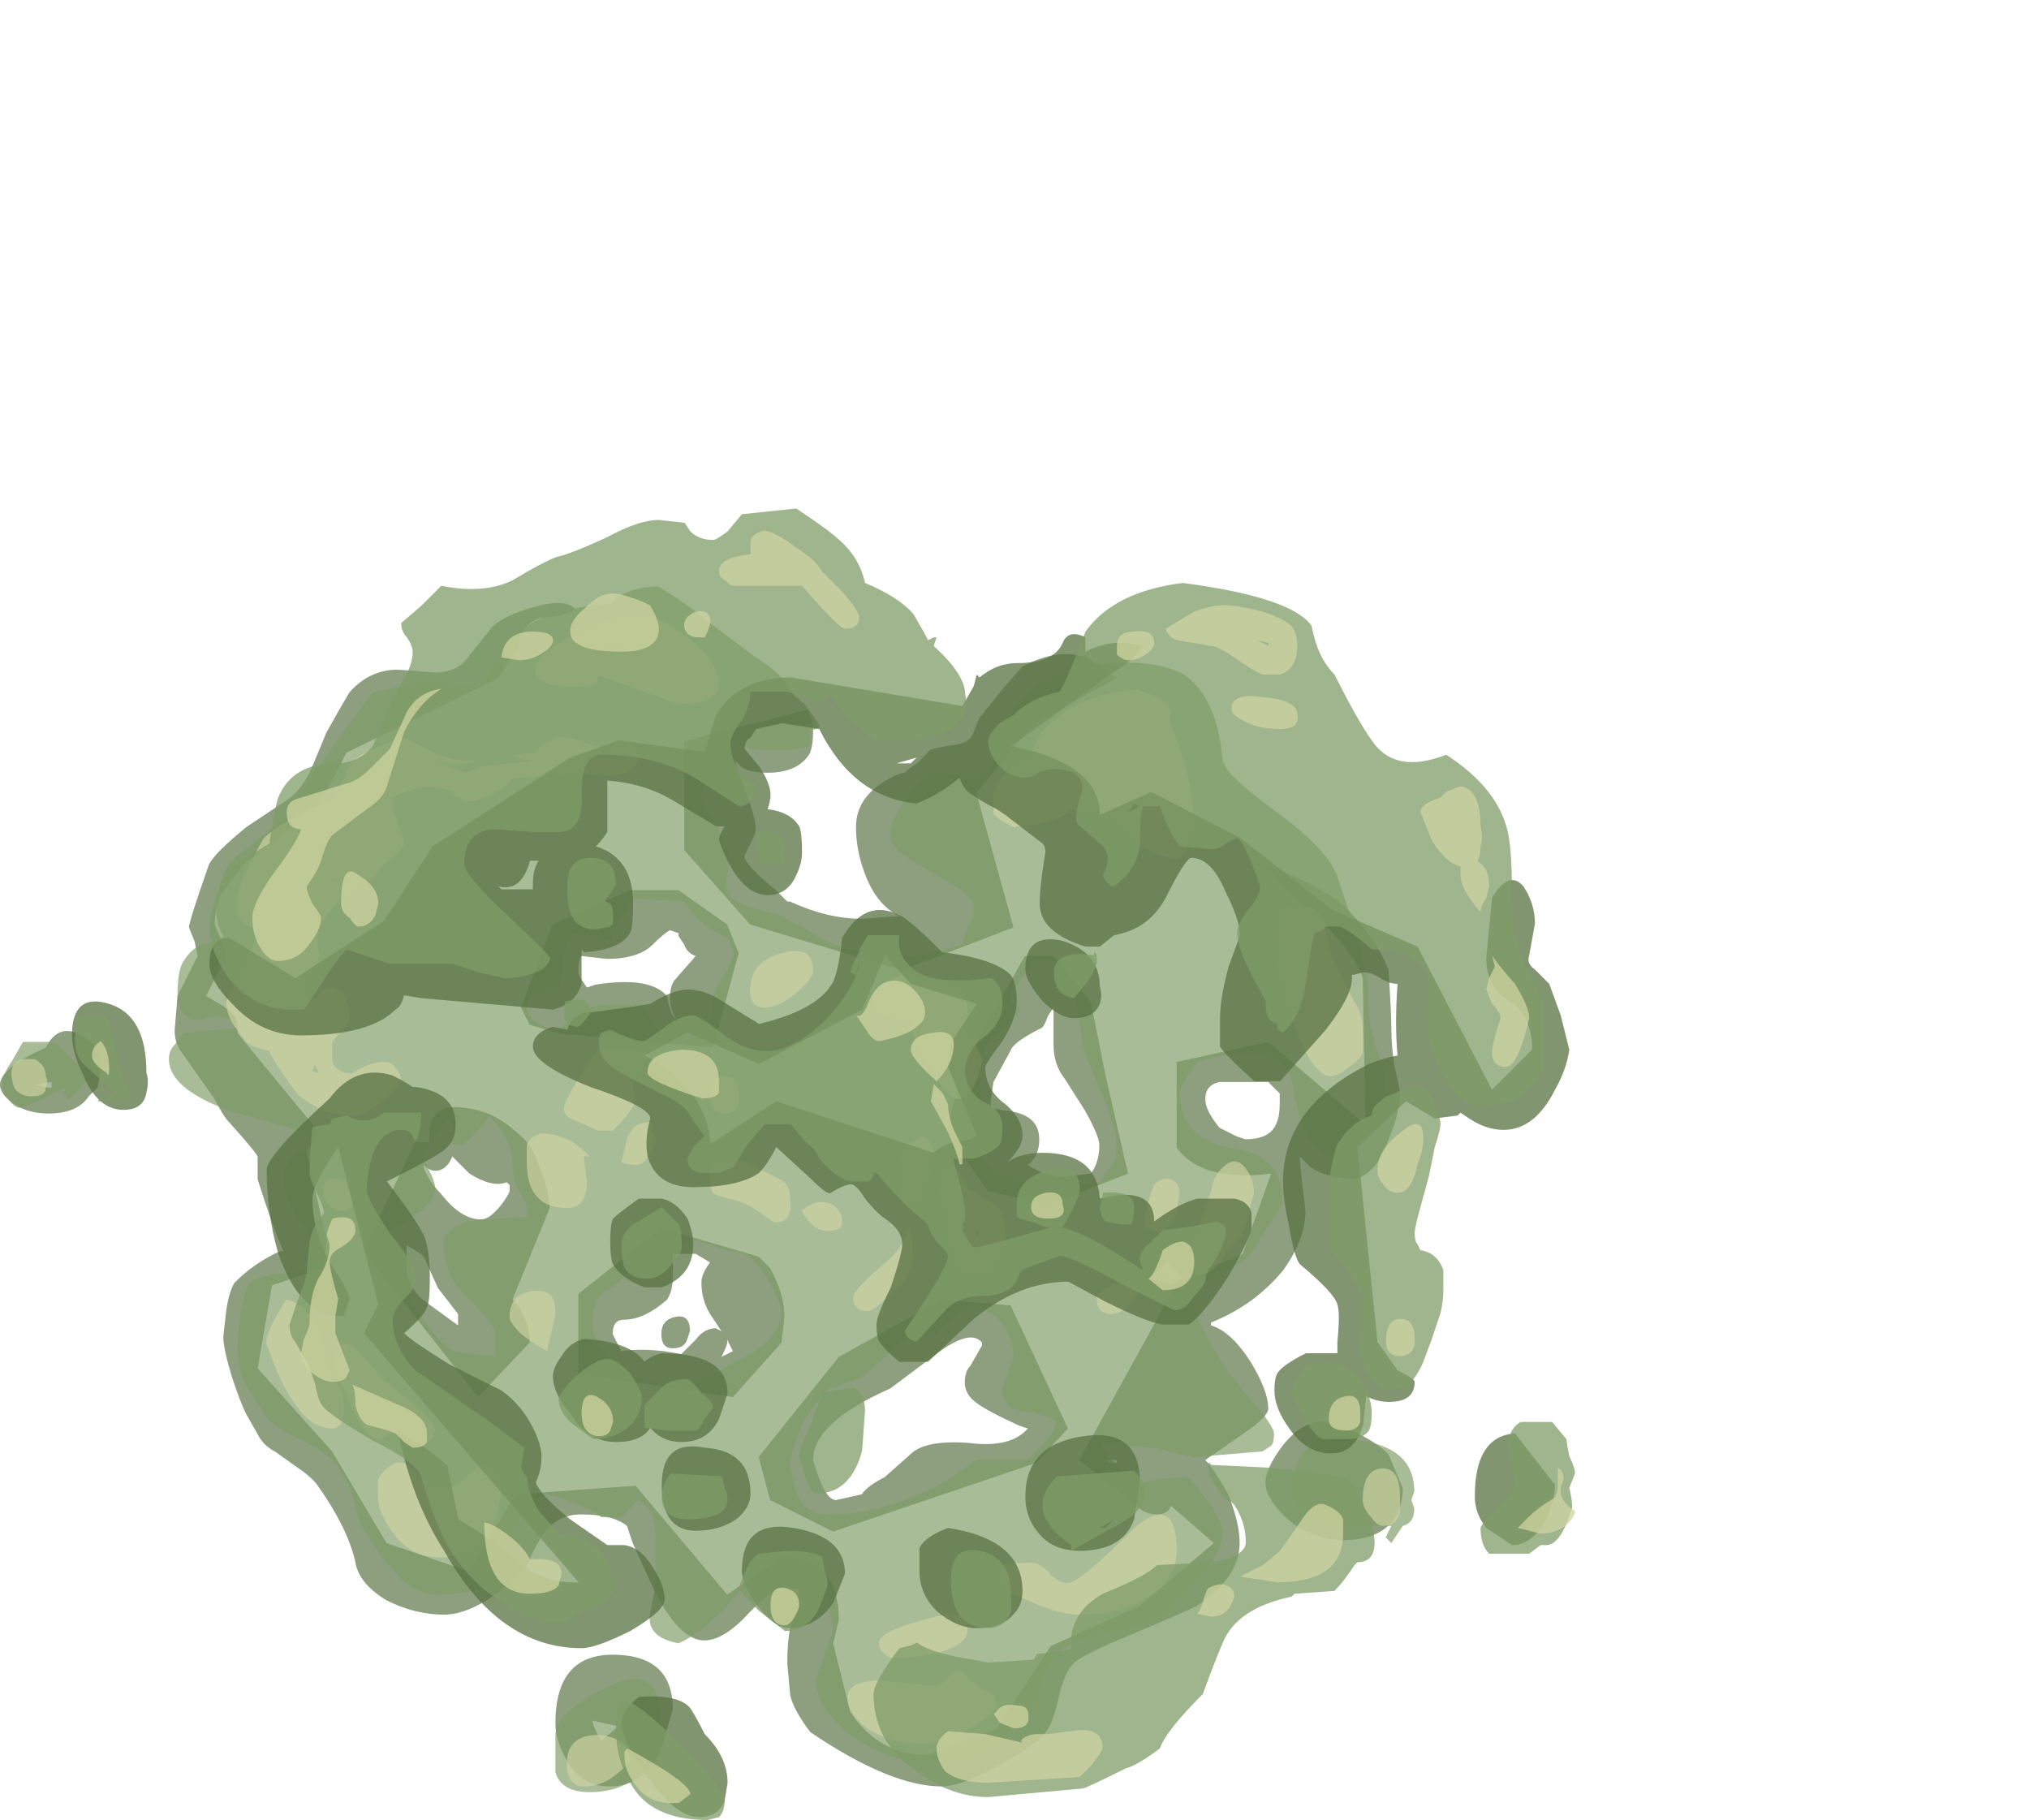 <?xml version="1.0" encoding="UTF-8" standalone="no"?>
<svg xmlns:ffdec="https://www.free-decompiler.com/flash" xmlns:xlink="http://www.w3.org/1999/xlink" ffdec:objectType="frame" height="222.45px" width="248.05px" xmlns="http://www.w3.org/2000/svg">
  <g transform="matrix(1.0, 0.0, 0.0, 1.0, 90.1, 171.75)">
    <use ffdec:characterId="1345" height="21.05" transform="matrix(-7.0, 0.0, 0.0, 7.0, 82.8, -100.05)" width="24.7" xlink:href="#shape0"/>
    <use ffdec:characterId="1346" height="22.9" transform="matrix(-7.0, 0.0, 0.0, 7.0, 102.45, -109.6)" width="26.25" xlink:href="#shape1"/>
  </g>
  <defs>
    <g id="shape0" transform="matrix(1.0, 0.0, 0.0, 1.0, 8.1, 14.5)">
      <path d="M9.65 -13.05 Q10.15 -13.05 10.5 -12.65 10.65 -12.4 10.9 -11.95 L11.15 -11.35 Q11.3 -11.0 11.55 -10.8 L12.3 -10.3 Q12.85 -9.85 12.95 -9.65 13.3 -8.65 13.3 -8.55 L13.2 -8.3 13.15 -8.05 13.5 -7.35 13.55 -6.75 Q13.55 -6.55 13.45 -6.4 L12.85 -5.55 Q12.7 -5.25 12.6 -5.15 12.15 -4.65 12.1 -4.55 L12.1 -4.15 Q11.85 -3.35 11.65 -2.9 L11.7 -2.9 Q12.15 -2.7 12.5 -2.35 12.6 -2.2 12.65 -1.85 L12.7 -1.4 Q12.7 -1.2 12.55 -0.7 12.4 -0.25 12.3 -0.05 L12.1 0.3 Q12.0 0.5 11.8 0.6 L11.45 0.85 Q11.15 1.05 11.05 1.2 10.55 1.9 10.4 2.5 10.35 2.9 9.85 3.2 9.35 3.45 8.85 3.45 8.45 3.45 7.95 3.1 7.6 2.85 7.4 2.6 7.3 2.35 7.15 2.1 6.9 1.7 6.45 1.7 5.9 1.7 5.65 1.9 L5.55 2.2 5.3 2.75 Q4.8 3.9 4.3 3.9 3.95 3.9 3.5 3.4 3.15 3.05 2.9 2.95 L2.8 3.0 2.65 3.0 2.65 3.35 Q2.85 3.55 2.85 4.3 L2.8 4.85 Q2.75 5.1 2.45 5.5 1.05 6.45 0.15 6.45 -0.2 6.45 -0.9 6.05 -1.55 5.7 -1.7 5.45 -1.8 5.3 -1.9 4.85 -2.0 4.45 -2.15 4.3 -2.3 4.15 -3.15 3.8 -4.1 3.4 -4.3 3.3 -5.05 2.8 -5.05 2.2 -5.05 1.85 -4.85 1.35 -4.6 0.9 -4.45 0.75 -4.6 0.65 -5.1 0.3 -5.55 0.0 -5.55 -0.15 -5.55 -0.45 -5.25 -0.95 -4.9 -1.5 -4.55 -1.6 L-4.55 -1.65 Q-5.3 -1.95 -5.8 -2.55 -6.2 -3.1 -6.2 -3.6 -6.1 -4.4 -6.1 -4.55 L-6.25 -4.4 Q-6.45 -4.2 -7.05 -4.15 -7.45 -4.25 -7.65 -4.85 -7.85 -5.3 -7.85 -5.7 L-7.75 -6.15 Q-7.7 -6.5 -7.7 -6.75 -7.7 -7.05 -7.65 -7.8 -7.5 -8.25 -6.95 -8.85 -6.55 -9.25 -5.5 -9.65 -5.8 -9.25 -6.5 -8.65 -7.15 -7.95 -7.2 -7.65 L-7.25 -5.1 -5.55 -6.55 -3.95 -6.2 -3.95 -4.7 Q-4.4 -4.1 -5.6 -4.25 L-5.1 -2.85 Q-4.8 -2.7 -4.2 -2.5 -3.85 -2.4 -3.85 -2.15 L-2.25 0.75 -3.25 1.55 Q-3.4 1.7 -3.6 1.7 -3.8 1.7 -3.85 1.55 L-4.6 2.2 -3.3 3.3 -1.75 4.0 -0.8 5.45 0.4 5.9 Q1.25 5.9 1.75 5.15 L2.05 3.95 1.95 3.55 Q1.95 2.45 2.95 2.45 L3.9 3.1 5.5 1.2 7.6 1.35 8.4 2.7 9.85 2.2 10.8 0.6 12.1 -0.85 11.85 -2.3 10.95 -2.6 10.9 -3.1 11.25 -4.65 Q11.05 -4.9 11.05 -5.0 L12.45 -6.7 Q12.45 -6.9 12.5 -7.0 12.55 -7.1 13.0 -7.35 L12.65 -8.05 Q12.65 -8.15 12.85 -8.6 12.85 -8.85 12.75 -9.1 L12.35 -9.65 11.6 -10.2 11.1 -10.65 Q10.95 -10.8 10.55 -11.6 L7.9 -12.9 7.55 -13.45 Q7.5 -13.85 7.15 -13.95 6.7 -14.0 6.55 -14.1 6.7 -14.3 7.25 -14.15 7.8 -14.0 8.0 -13.8 L8.4 -13.3 Q8.6 -13.0 9.0 -13.0 L9.65 -13.05 M6.95 -8.6 L7.5 -7.15 7.35 -6.85 6.85 -6.7 4.15 -6.45 3.7 -8.1 3.9 -8.6 4.75 -9.2 5.6 -9.2 6.95 -8.6 M6.0 -8.0 Q5.45 -8.0 5.2 -8.25 5.0 -8.45 4.9 -8.5 L4.75 -8.45 4.75 -8.4 4.65 -8.25 Q4.6 -8.1 4.45 -8.05 L4.8 -7.65 Q4.9 -7.55 4.9 -7.3 4.9 -7.15 4.8 -6.95 4.9 -7.05 4.95 -7.35 5.25 -7.7 6.2 -7.55 L6.35 -7.5 6.45 -7.65 Q6.5 -7.7 6.5 -7.8 6.5 -7.95 6.45 -8.05 L6.0 -8.0 M3.75 -11.4 L3.75 -11.45 3.65 -11.35 Q3.5 -11.25 3.2 -11.25 2.65 -11.25 2.45 -11.6 2.4 -11.75 2.4 -11.95 2.4 -12.2 2.5 -12.35 L4.65 -11.8 4.65 -9.9 3.5 -8.6 0.85 -7.8 -1.1 -8.55 -0.45 -10.9 -1.45 -12.1 -2.9 -12.9 -2.4 -13.25 Q-1.9 -13.45 -1.25 -13.1 L-0.9 -12.7 -0.5 -12.2 -0.4 -11.95 Q-0.35 -11.8 -0.15 -11.75 0.2 -11.7 0.35 -11.65 L0.6 -11.4 Q0.7 -11.35 0.8 -11.25 0.9 -11.25 1.15 -11.1 1.65 -10.8 1.65 -10.3 1.65 -9.9 1.5 -9.5 1.3 -8.95 0.9 -8.75 L0.85 -8.75 1.55 -8.7 Q2.15 -8.7 2.8 -9.0 L2.85 -9.0 3.05 -9.2 Q3.6 -9.65 3.6 -9.8 L3.5 -10.0 Q3.4 -10.2 3.4 -10.25 3.4 -10.45 3.55 -10.85 L3.75 -11.4 M0.25 -1.1 Q-0.35 -1.55 -0.55 -1.3 L-0.55 -1.25 -0.35 -0.9 Q-0.25 -0.8 -0.25 -0.6 -0.25 -0.4 -0.45 -0.25 -0.65 -0.1 -1.2 0.15 L-1.35 0.2 Q-1.05 0.55 -0.3 0.45 0.45 0.4 0.7 0.65 L1.15 1.05 Q1.45 1.2 1.55 1.35 L2.0 1.45 Q2.2 1.45 2.4 0.75 2.4 0.1 1.05 -0.5 L0.25 -1.1 M1.95 -1.05 L3.35 0.7 3.15 1.45 2.05 2.0 -1.5 0.8 -2.05 0.2 -1.05 -1.95 0.15 -2.05 1.95 -1.05 M4.85 -2.85 L4.45 -2.85 4.2 -2.7 Q4.35 -2.5 4.35 -2.35 4.35 -2.05 4.2 -1.8 L4.0 -1.5 4.1 -1.55 Q4.3 -1.55 4.45 -1.35 L4.7 -1.1 5.0 -1.15 Q5.45 -1.2 5.75 -1.15 L5.9 -1.45 Q5.9 -1.7 5.7 -1.7 5.35 -1.7 4.95 -2.05 4.85 -2.2 4.85 -2.45 L4.85 -2.85 M3.35 -2.8 L5.05 -3.3 6.5 -2.15 6.5 -0.75 3.8 -0.35 2.95 -1.3 2.9 -1.75 Q2.9 -2.15 3.15 -2.6 L3.35 -2.8 M3.9 -1.3 L3.9 -1.35 3.8 -1.15 4.0 -1.05 Q3.9 -1.25 3.9 -1.3 M4.85 -1.2 Q4.65 -1.2 4.6 -1.35 L4.55 -1.5 Q4.55 -1.8 4.8 -1.75 5.05 -1.7 5.05 -1.45 5.05 -1.2 4.85 -1.2 M9.35 -4.8 L10.25 -2.9 8.25 -0.35 7.35 -1.3 Q7.35 -1.75 7.65 -2.05 L7.0 -3.65 Q7.0 -3.9 7.15 -4.3 7.3 -4.75 7.5 -4.9 7.95 -5.35 8.5 -5.4 9.15 -5.5 9.1 -4.8 L9.35 -4.8 M9.2 -4.4 Q9.1 -4.3 9.0 -4.3 8.8 -4.3 8.7 -4.55 L8.4 -4.25 Q8.0 -4.0 7.75 -4.1 L7.7 -4.05 7.7 -3.95 Q7.7 -3.9 7.85 -3.7 8.05 -3.45 8.2 -3.45 8.55 -3.45 8.9 -3.9 9.1 -4.1 9.2 -4.35 L9.2 -4.4 M8.6 -1.6 L9.15 -2.0 Q9.5 -2.25 9.5 -2.65 L9.5 -3.0 9.25 -2.85 9.2 -2.8 8.95 -2.25 8.6 -1.8 8.6 -1.6 M16.4 -5.5 Q16.15 -5.3 15.75 -5.3 15.25 -5.3 15.05 -5.6 15.0 -5.65 14.9 -5.75 14.85 -5.9 14.85 -6.15 14.85 -6.5 15.25 -6.7 15.6 -6.85 15.8 -6.45 16.6 -6.1 16.6 -5.8 16.6 -5.65 16.4 -5.5 M15.7 -5.75 L15.75 -5.75 16.0 -5.8 15.7 -5.85 15.7 -5.75 M6.25 5.3 L5.8 5.4 6.1 5.65 Q6.25 5.4 6.25 5.3 M6.7 6.0 Q6.45 6.45 5.95 6.45 5.35 6.45 5.05 5.8 L4.85 5.1 Q4.85 4.15 5.9 4.15 6.9 4.15 6.9 5.35 6.9 5.65 6.7 6.0 M-1.8 -8.05 L-1.3 -8.05 -0.45 -6.55 -0.15 -5.8 Q0.05 -5.15 0.05 -4.95 L-0.65 -3.95 -1.7 -3.7 -3.1 -4.25 -2.7 -6.0 -2.45 -7.25 -1.8 -8.05 M-0.7 -5.4 L-0.7 -5.5 -0.75 -5.85 -1.05 -6.4 Q-1.1 -6.55 -1.6 -6.8 -1.65 -6.85 -1.7 -7.0 L-1.8 -7.15 -1.8 -6.5 Q-1.8 -6.15 -2.0 -5.9 L-2.35 -5.35 Q-2.6 -4.9 -2.6 -4.75 -2.6 -4.45 -2.45 -4.25 L-2.0 -4.2 Q-1.65 -4.2 -1.35 -4.4 -1.55 -4.55 -1.55 -4.85 -1.55 -5.3 -0.95 -5.35 L-0.7 -5.4 M-5.75 -5.65 L-5.75 -5.5 Q-5.75 -5.25 -5.7 -5.15 -5.6 -4.85 -5.15 -4.85 L-5.0 -4.9 -4.7 -5.05 Q-4.45 -5.35 -4.45 -5.55 -4.45 -5.8 -4.7 -5.85 L-5.55 -5.85 -5.75 -5.65 M-2.7 0.75 L-2.9 0.75 -2.9 0.8 -2.8 0.8 -2.7 0.75 M-5.8 0.5 Q-5.5 0.9 -5.5 1.15 -5.5 1.4 -5.85 1.75 -6.3 2.15 -6.85 2.15 -7.55 2.15 -7.8 1.7 -7.9 1.45 -7.9 1.25 L-7.65 0.65 Q-7.3 0.3 -6.6 0.1 -6.2 0.0 -5.8 0.5" fill="#587242" fill-opacity="0.678" fill-rule="evenodd" stroke="none"/>
      <path d="M5.95 -14.2 Q7.25 -14.1 7.7 -13.55 8.0 -12.95 8.3 -12.75 L8.7 -12.8 9.15 -12.85 10.1 -12.65 10.9 -11.55 11.65 -10.45 Q11.75 -10.35 12.2 -10.0 12.65 -9.7 12.7 -9.45 12.95 -8.8 12.7 -8.4 12.8 -8.3 13.05 -8.25 13.25 -8.2 13.4 -7.95 13.5 -7.8 13.5 -7.35 13.5 -7.2 13.4 -7.05 13.2 -6.85 12.9 -7.0 L12.55 -6.95 12.45 -6.8 13.4 -6.7 13.55 -6.5 Q13.65 -6.4 13.65 -6.25 13.65 -5.7 12.45 -5.3 11.65 -5.1 11.1 -4.9 L11.25 -4.7 Q11.65 -4.5 11.65 -4.15 11.65 -3.8 11.3 -3.35 L11.0 -2.9 Q11.0 -2.5 11.7 -2.5 11.95 -2.5 12.25 -2.35 12.45 -1.85 12.45 -1.15 12.45 -0.85 12.3 -0.55 L11.95 0.0 Q11.85 0.15 11.35 0.4 10.8 0.65 10.65 0.95 10.5 1.15 10.4 1.5 10.35 1.85 10.15 2.1 9.95 2.45 9.75 2.65 9.4 3.1 8.95 3.1 7.95 3.1 7.85 2.6 7.65 1.95 7.4 1.55 L7.4 1.6 7.1 1.35 Q6.95 1.35 6.6 1.5 6.2 1.65 6.1 1.75 L5.75 1.75 5.45 1.45 Q5.15 1.6 5.15 2.1 L5.15 2.75 Q5.15 3.0 5.25 3.45 5.3 3.85 4.75 3.95 4.4 3.8 4.0 3.4 3.6 2.95 3.45 2.8 3.15 2.9 2.95 2.75 L2.75 2.55 Q2.2 2.55 2.05 3.7 2.05 3.75 2.2 4.15 L2.35 4.6 Q2.35 5.05 1.75 5.55 1.1 6.0 0.6 6.0 -0.25 6.0 -0.75 5.75 -0.95 5.65 -1.2 5.35 L-1.5 4.95 -1.6 4.6 Q-1.8 3.95 -2.55 3.8 -3.6 3.6 -3.7 3.5 L-4.4 2.75 Q-4.75 2.35 -4.75 2.0 -4.75 1.9 -4.55 1.55 -4.3 1.2 -4.15 1.05 -3.6 1.05 -3.2 1.2 L-2.65 0.55 -2.65 0.45 -3.6 0.55 -4.25 0.7 -5.45 0.6 -5.6 0.5 Q-5.65 0.45 -5.65 0.3 -5.65 0.15 -5.25 -0.3 L-4.8 -0.85 Q-4.25 -1.75 -4.25 -1.95 -4.25 -2.25 -4.45 -2.35 -4.9 -2.55 -5.2 -2.8 -5.8 -3.7 -5.8 -3.75 -5.8 -4.6 -4.9 -4.7 -4.0 -4.85 -4.0 -5.7 -4.0 -5.75 -4.3 -6.2 -4.75 -6.35 -5.3 -6.35 -5.9 -6.35 -6.0 -5.7 -6.1 -4.85 -6.6 -4.55 L-6.8 -4.55 -7.05 -4.6 Q-7.6 -5.3 -7.6 -5.75 -7.6 -5.95 -7.45 -6.4 -7.3 -6.8 -7.3 -7.3 -7.3 -7.7 -7.1 -8.4 L-6.75 -9.45 Q-6.6 -9.9 -5.65 -10.6 -4.75 -11.25 -4.75 -11.5 -4.65 -12.55 -4.1 -12.95 -3.6 -13.25 -2.55 -13.15 -1.45 -12.95 -1.1 -12.35 -0.9 -11.55 -0.6 -11.2 -0.4 -11.2 -0.2 -11.2 L0.1 -11.25 Q0.5 -11.25 0.8 -10.75 1.05 -10.4 1.05 -10.15 1.05 -9.9 0.55 -9.65 L-0.2 -9.2 -0.35 -9.05 Q-0.4 -9.0 -0.4 -8.85 -0.4 -8.7 -0.3 -8.55 L-0.2 -8.25 0.35 -8.1 0.7 -8.05 Q1.65 -8.05 2.25 -8.35 2.9 -8.75 3.1 -8.8 3.85 -8.95 3.9 -9.2 3.95 -9.3 3.85 -9.7 3.85 -9.9 4.1 -10.35 4.35 -10.75 4.35 -10.9 L4.25 -11.25 Q4.2 -11.45 4.25 -11.75 L4.25 -11.8 3.95 -11.85 Q3.6 -11.7 3.4 -11.65 L2.8 -11.65 2.5 -11.7 Q2.45 -11.7 2.45 -11.85 L2.45 -12.0 Q2.25 -12.0 2.3 -12.1 2.4 -12.25 2.55 -12.45 2.75 -12.6 2.85 -12.75 2.9 -12.95 3.45 -13.3 L4.25 -13.9 Q4.6 -14.2 5.1 -14.5 5.65 -14.5 5.95 -14.2 M5.95 -8.45 L5.75 -8.75 Q5.6 -8.9 5.55 -9.05 L5.5 -9.05 4.65 -9.0 Q4.4 -8.6 4.05 -8.45 3.8 -8.35 3.8 -8.05 3.8 -8.0 3.95 -7.7 4.15 -7.45 4.15 -7.3 4.2 -6.8 4.25 -6.7 L4.6 -6.6 Q4.7 -6.55 4.8 -6.55 5.0 -6.55 5.4 -7.2 L5.85 -7.2 Q6.2 -7.2 6.45 -7.1 L6.85 -6.75 7.2 -6.85 7.3 -6.95 Q7.4 -7.05 7.4 -7.15 L7.35 -7.35 7.3 -7.35 6.85 -7.5 Q6.75 -7.65 6.75 -8.0 6.7 -8.35 6.6 -8.45 L5.9 -8.3 5.95 -8.45 M1.25 -0.95 L0.9 -1.3 Q0.7 -1.4 0.25 -1.45 -0.35 -2.15 -0.8 -1.75 -1.1 -1.45 -1.1 -1.05 L-1.0 -0.75 Q-0.9 -0.55 -0.9 -0.5 -0.9 -0.15 -1.25 -0.1 -1.75 -0.05 -1.85 0.1 -1.85 0.2 -1.65 0.45 L-1.35 0.75 -0.45 0.75 Q0.1 1.15 0.35 1.25 1.2 1.7 2.15 1.7 2.55 1.7 2.7 1.3 L2.8 0.85 Q2.8 0.6 2.55 0.05 2.25 -0.4 2.1 -0.5 L1.65 -0.65 Q1.45 -0.75 1.25 -0.95 M4.95 -3.2 L4.8 -3.0 4.7 -3.0 Q4.6 -3.1 4.5 -3.1 L4.15 -3.0 Q3.95 -2.9 3.8 -2.9 3.35 -2.9 2.95 -1.9 2.95 -1.3 3.8 -0.95 4.2 -0.7 4.75 -0.5 5.7 -0.7 6.0 -1.05 6.25 -1.3 6.25 -1.7 6.25 -2.1 5.95 -2.25 5.55 -2.45 5.5 -2.95 L4.95 -3.2 M8.8 -5.2 Q8.7 -5.2 8.7 -5.1 L8.7 -4.85 Q8.8 -4.75 8.55 -4.75 8.45 -4.75 8.05 -5.25 L7.8 -4.95 Q7.65 -4.65 7.65 -4.5 7.65 -4.1 7.5 -3.9 L7.4 -3.7 7.4 -3.5 8.1 -3.45 Q8.5 -3.45 8.75 -3.25 L8.85 -3.15 8.85 -3.0 Q8.85 -2.45 8.4 -2.05 7.95 -1.6 7.95 -1.45 L7.95 -1.05 8.7 -1.15 Q9.25 -1.6 9.45 -2.15 L9.8 -3.2 9.25 -3.6 Q9.0 -3.8 9.0 -4.0 9.0 -4.1 9.1 -4.3 9.2 -4.45 9.2 -4.6 L8.8 -5.2 M16.25 -5.4 L15.85 -5.55 Q15.5 -5.75 15.45 -5.75 L15.5 -5.65 15.4 -5.55 Q15.1 -5.8 15.1 -5.9 15.1 -6.05 15.4 -6.3 15.6 -6.55 15.75 -6.55 L16.2 -6.55 16.4 -6.2 Q16.55 -6.0 16.55 -5.8 16.55 -5.65 16.45 -5.55 16.35 -5.4 16.25 -5.4 M6.9 5.55 L6.9 6.2 Q6.8 6.55 6.3 6.55 5.65 6.55 5.3 6.1 5.05 5.75 5.05 5.4 5.05 4.25 5.95 4.7 6.9 5.15 6.9 5.55 M-2.15 -7.35 Q-2.25 -7.05 -2.3 -6.5 -2.4 -6.2 -2.7 -5.5 -2.9 -5.0 -2.9 -4.75 -2.9 -4.55 -2.85 -4.45 L-2.6 -4.1 -2.2 -4.05 -1.95 -4.0 Q-0.7 -4.2 -0.6 -4.45 -0.5 -4.6 -0.5 -4.95 L-0.55 -5.4 -0.5 -5.9 Q-0.55 -6.25 -0.6 -6.4 L-0.65 -6.55 -0.9 -6.75 Q-1.25 -7.1 -1.2 -7.15 L-1.05 -7.25 Q-1.05 -7.4 -1.2 -7.6 -1.4 -7.85 -1.45 -8.0 -2.05 -7.95 -2.15 -7.35 M-6.0 1.2 Q-6.0 1.45 -6.05 1.55 -6.25 1.55 -6.4 1.7 -6.6 1.85 -6.75 1.9 L-7.7 1.9 -7.6 2.1 -7.7 2.2 -7.9 1.9 Q-8.1 1.85 -8.1 1.6 L-8.05 1.45 -8.1 1.3 Q-8.1 0.5 -7.05 0.4 -6.0 0.25 -6.0 1.2" fill="#7f9c67" fill-opacity="0.678" fill-rule="evenodd" stroke="none"/>
      <path d="M9.0 -11.45 L8.75 -11.4 Q8.3 -11.4 8.3 -11.45 8.75 -11.45 9.1 -11.65 L9.5 -11.85 Q10.2 -11.7 10.5 -11.4 L10.55 -11.2 10.7 -11.0 10.75 -10.8 Q10.8 -10.75 10.9 -10.7 11.1 -10.7 11.4 -10.5 11.8 -10.3 12.0 -10.1 12.45 -9.3 12.45 -9.05 12.45 -8.8 12.45 -8.75 12.35 -8.6 12.05 -8.5 L12.35 -7.85 12.65 -7.25 Q12.65 -7.0 12.45 -6.75 L12.3 -6.55 Q12.2 -6.45 11.9 -6.4 11.85 -6.25 11.45 -5.7 11.35 -5.55 10.95 -5.35 10.6 -5.25 10.5 -5.25 10.2 -5.25 9.9 -5.55 9.6 -5.8 9.6 -5.9 9.6 -6.0 9.7 -6.1 9.75 -6.2 9.9 -6.2 10.15 -6.2 10.45 -6.0 10.7 -6.0 10.8 -6.2 L10.8 -6.55 10.55 -6.85 Q10.5 -6.85 10.5 -6.95 10.5 -7.5 10.85 -7.5 10.95 -7.5 11.0 -7.4 L11.1 -7.3 Q11.3 -7.45 11.3 -7.5 L11.05 -7.95 Q11.0 -8.05 11.05 -8.2 L11.05 -8.5 Q10.95 -8.7 10.75 -8.95 L10.35 -9.35 Q10.2 -9.35 10.05 -9.45 L9.9 -9.65 9.65 -9.85 Q9.55 -9.95 9.55 -10.0 9.55 -10.15 9.75 -10.6 L9.75 -10.8 Q9.7 -10.85 9.55 -10.9 9.3 -11.0 9.1 -11.0 8.85 -11.0 8.7 -10.9 8.55 -10.75 8.45 -10.75 8.25 -10.75 8.05 -10.85 7.75 -11.0 7.65 -11.15 L6.45 -11.25 6.0 -11.2 Q5.75 -11.2 5.6 -11.3 5.45 -11.4 5.45 -11.5 5.45 -11.55 5.5 -11.65 5.6 -11.8 5.65 -11.8 5.8 -11.8 5.95 -11.65 6.15 -11.7 6.6 -11.85 7.0 -11.95 7.25 -11.6 L7.7 -11.55 7.3 -11.45 7.85 -11.4 8.2 -11.35 8.45 -11.25 Q8.5 -11.25 8.75 -11.35 L9.0 -11.45 M6.15 -13.4 L5.95 -13.45 5.75 -13.45 5.65 -13.4 5.7 -13.35 5.9 -13.4 6.15 -13.4 M6.2 -12.8 Q6.15 -12.85 6.15 -12.95 6.0 -12.9 4.75 -12.45 4.05 -12.45 4.05 -12.8 4.05 -13.1 4.4 -13.45 4.75 -13.8 5.2 -13.95 5.65 -14.1 6.45 -13.7 7.25 -13.35 7.25 -13.05 7.25 -12.75 6.6 -12.75 6.3 -12.75 6.2 -12.8 M10.7 -9.4 L10.8 -9.35 10.8 -9.4 10.7 -9.4 M1.35 -7.3 Q1.35 -6.95 0.7 -6.95 0.7 -6.6 0.35 -6.1 0.05 -5.55 -0.15 -5.55 -0.4 -5.55 -0.55 -6.2 -0.55 -6.35 -0.4 -6.55 -0.3 -6.7 -0.3 -7.0 -0.3 -7.65 0.25 -7.6 L0.55 -7.65 0.6 -7.65 Q0.7 -7.8 0.9 -7.7 1.35 -7.5 1.35 -7.3 M2.4 -7.8 Q2.4 -8.25 2.95 -8.1 3.5 -7.95 3.5 -7.45 3.5 -7.15 3.25 -7.15 3.0 -7.15 2.7 -7.4 2.4 -7.65 2.4 -7.8 M5.5 -6.4 L6.15 -6.4 Q6.25 -6.35 6.5 -5.9 6.75 -5.5 6.75 -5.4 6.75 -5.25 6.6 -5.2 L6.15 -5.0 5.9 -5.0 Q5.5 -5.4 5.5 -5.55 5.55 -5.7 5.55 -5.95 L5.4 -6.1 Q5.3 -6.2 5.3 -6.3 5.3 -6.4 5.5 -6.4 M3.95 -5.95 Q4.2 -5.95 4.2 -5.65 4.2 -5.3 3.95 -5.3 3.65 -5.3 3.7 -5.65 3.7 -5.95 3.95 -5.95 M4.15 -3.9 Q4.0 -3.85 3.65 -3.75 3.5 -3.7 3.3 -3.55 3.1 -3.4 3.05 -3.4 2.75 -3.4 2.8 -3.8 2.8 -4.0 2.9 -4.1 2.95 -4.15 3.5 -4.4 4.2 -4.75 4.2 -4.15 4.2 -4.0 4.15 -3.9 M5.15 -4.85 Q5.25 -5.05 5.2 -5.15 L5.25 -5.15 Q5.55 -5.15 5.65 -4.85 L5.75 -4.45 Q5.6 -4.4 5.5 -4.4 5.35 -4.4 5.25 -4.6 5.15 -4.75 5.15 -4.85 M0.6 -4.85 Q0.9 -4.7 0.9 -4.25 L0.85 -3.75 0.8 -3.7 0.7 -3.7 Q0.5 -3.7 0.4 -4.1 L0.3 -4.5 Q0.3 -5.0 0.6 -4.85 M0.1 -3.6 Q0.05 -3.35 0.05 -3.2 L0.0 -2.85 Q-0.05 -2.5 -0.45 -2.5 -0.7 -2.5 -0.75 -2.6 -0.8 -2.7 -0.95 -2.85 L-0.95 -3.2 Q-0.95 -3.45 -0.85 -3.65 L-0.55 -3.85 -0.3 -4.0 Q-0.05 -4.55 0.1 -4.4 0.2 -4.35 0.2 -4.05 0.2 -3.9 0.1 -3.6 M2.6 -3.6 Q2.4 -3.25 2.15 -3.25 1.85 -3.25 1.9 -3.45 1.9 -3.6 2.05 -3.7 2.3 -3.85 2.6 -3.6 M1.45 -1.85 Q1.35 -1.85 1.15 -2.05 L0.85 -2.35 Q0.75 -2.4 0.7 -2.6 L0.65 -2.8 0.7 -3.3 0.75 -3.3 Q0.8 -2.95 1.25 -2.6 1.7 -2.2 1.7 -2.1 1.7 -1.85 1.45 -1.85 M11.05 -6.05 L11.05 -6.0 11.15 -6.05 11.1 -6.15 11.05 -6.05 M10.65 -3.6 Q10.5 -3.6 10.45 -3.7 L10.4 -3.85 Q10.4 -4.1 10.7 -4.15 10.95 -4.2 10.95 -3.95 10.95 -3.8 10.85 -3.7 10.75 -3.6 10.65 -3.6 M6.35 -4.55 L6.3 -4.55 Q6.55 -4.8 6.7 -4.85 6.9 -4.95 7.15 -4.95 7.35 -4.9 7.4 -4.75 L7.4 -4.45 Q7.4 -3.65 6.7 -3.65 6.35 -3.65 6.35 -4.1 L6.4 -4.5 Q6.4 -4.6 6.35 -4.55 M7.3 -2.2 Q7.7 -2.15 7.7 -1.75 7.7 -1.65 7.5 -1.45 7.3 -1.3 7.05 -1.15 6.9 -1.75 6.9 -1.85 6.9 -2.25 7.3 -2.2 M10.35 -1.15 Q10.75 -1.5 10.75 -0.9 10.3 0.4 9.95 0.4 L9.7 0.25 Q9.6 0.25 9.45 0.35 L9.25 0.45 Q9.1 0.45 9.05 0.35 L9.0 0.25 Q9.0 0.1 9.35 -0.2 L9.9 -0.65 10.35 -1.15 M11.05 -1.6 Q11.15 -1.75 11.3 -1.9 11.5 -2.05 11.6 -2.05 11.95 -1.5 11.95 -1.3 11.45 0.2 10.8 0.2 10.65 0.2 10.6 0.0 L10.6 -0.2 Q10.6 -0.4 10.65 -0.5 10.8 -0.65 10.9 -0.9 L10.95 -1.25 Q11.0 -1.45 11.05 -1.6 M16.2 -6.25 Q16.4 -6.2 16.4 -6.0 16.4 -5.9 16.35 -5.75 16.25 -5.6 16.05 -5.6 15.8 -5.6 15.8 -5.75 15.75 -5.85 15.8 -5.95 15.8 -6.15 16.0 -6.25 L16.2 -6.25 M9.3 1.0 Q9.5 0.75 9.7 0.8 9.95 0.95 10.0 1.1 L10.0 1.4 Q10.0 1.65 9.75 2.0 9.45 2.45 8.9 2.45 8.3 2.45 8.05 2.0 7.85 1.65 7.85 1.15 7.85 0.85 8.15 0.85 8.3 0.85 8.45 1.05 8.65 1.25 8.9 1.25 9.05 1.25 9.3 1.0 M6.4 6.45 Q6.1 6.45 5.85 6.25 5.6 6.05 5.6 6.0 5.6 5.6 6.15 5.55 6.7 5.55 6.7 6.05 6.7 6.45 6.4 6.45 M0.75 4.2 Q-0.3 4.1 -0.3 3.7 -0.3 3.3 0.5 3.55 1.25 3.75 1.25 3.95 1.25 4.1 1.05 4.2 L0.75 4.2 M0.5 5.7 Q0.1 5.7 -0.4 5.4 -0.8 5.15 -0.8 5.05 -0.8 4.85 -0.65 4.8 -0.45 4.7 -0.3 4.55 -0.2 4.4 -0.05 4.45 L0.2 4.7 0.8 4.65 1.2 4.6 Q1.8 4.6 1.8 4.9 1.8 5.15 1.5 5.4 1.1 5.7 0.5 5.7 M-1.0 -11.25 Q-0.75 -11.1 -0.75 -10.8 L-0.75 -10.55 Q-0.8 -10.45 -1.1 -10.3 L-1.5 -10.35 Q-1.95 -10.45 -2.1 -10.6 L-2.35 -10.6 Q-3.05 -10.3 -3.15 -10.2 L-3.35 -9.95 Q-3.6 -9.8 -3.95 -9.75 -4.25 -9.9 -4.25 -10.4 -4.25 -10.95 -4.0 -11.7 L-3.9 -11.95 Q-3.8 -12.15 -3.85 -12.3 -3.8 -12.5 -3.55 -12.6 L-3.25 -12.7 Q-2.55 -12.65 -2.05 -12.35 -1.6 -12.05 -1.5 -11.8 L-1.4 -11.55 -1.35 -11.55 -1.25 -11.45 -1.0 -11.25 M-3.1 -12.15 L-3.1 -12.15 M-5.65 -8.45 Q-5.65 -7.9 -5.95 -7.0 -6.3 -5.95 -6.65 -5.95 -6.75 -5.95 -6.95 -6.1 -7.15 -6.25 -7.2 -6.35 L-7.2 -6.75 Q-7.2 -7.05 -7.05 -7.25 L-6.7 -7.95 Q-6.6 -8.1 -6.55 -8.6 -6.45 -9.0 -5.9 -8.9 -5.75 -8.85 -5.7 -8.65 L-5.65 -8.45 M-5.15 -4.35 Q-4.95 -4.6 -4.7 -4.3 -4.6 -4.2 -4.55 -3.95 L-4.4 -3.5 Q-4.25 -3.15 -4.25 -3.1 L-4.0 -3.0 -3.85 -2.85 Q-3.7 -2.5 -3.6 -2.4 L-3.7 -2.45 -3.95 -2.4 -4.2 -2.45 -4.4 -2.5 Q-4.55 -2.5 -4.65 -2.65 L-4.8 -2.85 -5.1 -3.2 Q-5.15 -3.3 -5.2 -3.55 L-5.3 -3.9 Q-5.3 -4.15 -5.15 -4.35 M-3.55 -4.05 L-3.45 -3.75 -3.4 -3.55 -3.4 -3.3 -3.5 -3.3 Q-3.5 -3.25 -3.6 -3.25 -3.85 -3.25 -3.95 -3.6 L-4.0 -3.9 Q-4.0 -4.1 -3.85 -4.15 -3.7 -4.2 -3.55 -4.05 M-3.35 -2.25 Q-3.4 -2.3 -3.45 -2.35 L-3.0 -2.35 Q-2.85 -2.35 -2.65 -2.2 L-2.55 -2.1 Q-2.55 -1.8 -2.8 -1.8 -3.0 -1.8 -3.15 -2.0 L-3.35 -2.25 M-0.5 -3.2 L-0.45 -3.15 Q-0.4 -3.25 -0.5 -3.3 L-0.5 -3.2 M-1.75 2.75 Q-1.55 2.5 -1.3 2.55 L-1.0 2.55 Q-0.8 2.6 -0.8 2.8 -0.8 3.0 -1.35 3.2 -1.9 3.45 -2.25 3.45 -3.15 3.45 -3.65 3.0 -3.95 2.7 -3.95 2.35 -3.95 1.35 -3.25 1.9 -2.25 2.9 -2.05 2.9 -1.9 2.9 -1.75 2.75 M-7.35 1.75 Q-7.45 1.9 -7.55 1.9 -7.8 1.9 -7.85 1.65 L-7.85 1.4 Q-7.85 0.85 -7.5 0.9 -7.2 0.95 -7.2 1.45 -7.2 1.6 -7.35 1.75" fill="#cfd4a2" fill-opacity="0.678" fill-rule="evenodd" stroke="none"/>
    </g>
    <g id="shape1" transform="matrix(1.0, 0.0, 0.0, 1.0, 9.05, 15.35)">
      <path d="M6.15 -11.1 L7.65 -11.3 8.5 -11.0 10.9 -9.45 11.75 -8.15 13.3 -7.15 14.45 -7.85 Q14.8 -7.85 14.8 -7.4 14.8 -7.1 14.4 -6.7 13.9 -6.15 13.2 -6.15 12.0 -6.15 11.55 -6.6 11.45 -6.65 11.4 -6.85 L11.1 -6.8 8.8 -6.6 Q8.4 -6.7 8.3 -7.05 L8.3 -7.65 8.25 -7.6 Q7.6 -7.65 7.45 -7.95 7.4 -8.05 7.4 -8.45 7.4 -9.25 8.05 -9.45 7.95 -9.55 7.85 -9.7 L7.85 -10.6 Q7.2 -10.55 6.7 -10.25 6.2 -9.95 5.95 -9.8 L5.8 -9.8 Q5.9 -9.65 5.9 -9.55 5.55 -8.6 5.05 -8.6 4.7 -8.6 4.55 -8.95 4.45 -9.15 4.45 -9.35 4.45 -9.7 4.5 -9.8 4.65 -10.05 5.05 -10.1 5.0 -10.25 5.0 -10.35 5.0 -10.55 5.2 -10.85 L5.45 -11.15 Q5.45 -11.3 5.35 -11.35 L5.25 -11.5 4.8 -11.6 4.15 -11.5 Q3.55 -10.3 2.45 -10.2 2.05 -10.35 1.7 -10.65 1.65 -10.5 1.55 -10.4 L1.4 -10.3 Q1.25 -10.2 1.05 -10.1 L0.9 -10.0 0.25 -9.5 Q0.2 -9.45 0.2 -9.35 0.3 -8.75 0.3 -8.45 0.3 -7.95 -0.5 -7.7 L-0.75 -7.7 -1.0 -7.9 Q-1.6 -8.0 -1.9 -8.55 -2.25 -9.25 -2.35 -9.25 -2.7 -9.25 -2.95 -8.65 -3.2 -8.15 -3.2 -7.9 L-3.0 -7.35 Q-2.85 -6.8 -2.85 -6.45 -2.85 -6.05 -2.85 -5.95 -2.95 -5.8 -3.45 -5.35 L-3.9 -5.35 -4.7 -6.25 Q-5.2 -6.9 -5.15 -7.2 L-5.35 -7.25 Q-5.5 -7.25 -5.65 -7.15 -5.8 -7.05 -5.95 -7.05 -5.9 -6.35 -5.95 -5.8 -5.7 -5.75 -5.45 -5.65 -3.95 -4.9 -3.95 -3.6 -3.95 -3.3 -4.05 -2.85 -4.15 -2.25 -4.25 -2.15 -4.85 -1.65 -4.9 -1.45 -4.95 -1.3 -4.9 -0.8 L-4.9 -0.6 -4.35 -0.6 Q-3.95 -0.4 -3.85 -0.25 -3.8 -0.15 -3.8 0.05 -3.8 0.35 -4.05 0.7 -4.35 1.15 -4.8 1.15 -5.2 1.15 -5.35 0.65 L-5.4 0.15 Q-5.6 0.25 -5.8 0.25 -6.25 0.25 -6.25 -0.1 -6.25 -0.15 -5.95 -0.3 L-5.6 -0.8 -5.25 -4.2 -6.1 -5.0 -6.6 -4.7 -7.0 -4.75 -7.05 -4.8 -7.2 -4.7 Q-7.5 -4.5 -7.8 -4.5 -8.35 -4.5 -8.7 -5.2 -8.9 -5.55 -8.95 -5.9 L-8.8 -6.5 -8.6 -7.05 -8.35 -7.3 Q-8.2 -7.4 -8.25 -7.55 L-8.35 -8.1 Q-8.35 -8.45 -8.15 -8.75 -7.9 -9.05 -7.6 -8.55 L-7.5 -7.5 Q-7.5 -7.0 -7.9 -6.75 -8.3 -6.5 -8.3 -5.9 L-7.6 -5.2 -6.3 -7.7 -4.8 -8.35 -3.2 -9.6 -1.65 -10.4 -0.75 -10.0 Q-0.75 -10.9 0.8 -11.2 L-1.0 -12.5 Q-1.35 -12.7 -1.5 -12.95 -1.0 -13.1 -0.5 -12.85 L-0.5 -13.1 Q-0.2 -13.25 -0.1 -13.0 0.05 -12.65 0.7 -12.65 1.05 -12.65 1.35 -12.4 L1.4 -12.45 1.45 -12.25 1.65 -11.9 4.65 -12.4 Q5.55 -12.4 5.95 -11.75 L6.15 -11.1 M9.05 -9.2 Q9.15 -9.05 9.15 -8.8 L9.15 -8.7 9.7 -8.7 9.75 -8.75 Q9.35 -8.65 9.2 -9.2 L9.05 -9.2 M2.55 -10.9 L2.8 -10.9 2.45 -11.0 2.55 -10.9 M2.0 -7.6 Q2.6 -8.2 2.75 -8.25 3.35 -8.55 3.75 -7.85 3.8 -7.35 3.9 -7.1 4.15 -6.6 5.2 -6.35 L5.85 -6.75 Q6.15 -6.95 6.45 -6.95 6.7 -6.95 7.1 -6.7 L7.4 -6.65 8.15 -6.55 Q8.45 -6.55 8.55 -6.25 L8.8 -6.3 Q9.15 -6.2 9.15 -5.95 9.15 -5.65 8.15 -5.25 7.1 -4.9 7.1 -4.7 7.2 -4.35 7.15 -4.05 7.0 -3.5 6.35 -3.5 5.55 -3.5 5.2 -3.75 5.05 -3.9 4.9 -4.2 L4.3 -3.65 Q4.0 -3.35 3.95 -3.4 3.7 -3.55 3.6 -3.55 3.5 -3.55 3.35 -3.3 3.15 -3.05 3.0 -2.95 2.7 -2.75 2.7 -2.5 2.7 -2.35 2.9 -1.75 3.15 -1.25 3.15 -1.1 3.15 -0.9 3.1 -0.8 3.0 -0.65 2.75 -0.45 L2.25 -0.45 1.45 -1.2 Q0.65 -1.85 -0.2 -1.85 L-0.85 -1.5 Q-1.55 -1.15 -1.85 -1.1 L-2.3 -1.1 Q-2.55 -1.25 -3.0 -1.95 -3.4 -2.65 -3.4 -2.8 L-3.4 -3.05 Q-3.35 -3.25 -3.1 -3.3 L-2.45 -3.3 Q-2.1 -3.2 -1.7 -2.9 -1.7 -3.45 -1.0 -3.35 L-0.75 -3.3 Q-0.7 -4.1 0.25 -4.1 0.6 -4.1 0.85 -3.95 0.6 -4.2 0.6 -4.4 0.6 -4.7 0.9 -4.95 1.25 -5.2 1.25 -5.6 1.25 -5.65 0.95 -6.05 0.7 -6.45 0.7 -6.75 0.7 -7.05 0.8 -7.2 1.1 -7.5 2.0 -7.6 M3.0 -7.55 L2.55 -7.05 1.4 -6.7 1.8 -6.1 Q1.9 -5.95 1.9 -5.6 L1.4 -4.4 Q1.5 -4.3 1.75 -4.3 2.0 -4.25 2.15 -4.1 L4.9 -5.0 6.05 -4.25 Q6.1 -5.2 7.2 -5.8 L6.45 -6.2 5.2 -5.65 3.4 -6.6 3.0 -7.55 M10.5 -4.6 Q10.5 -5.15 11.2 -5.25 L11.25 -5.25 Q11.4 -5.35 11.6 -5.45 12.25 -5.65 12.7 -5.05 13.8 -4.05 13.8 -3.8 13.8 -3.05 13.6 -2.35 13.2 -1.2 12.45 -1.25 L12.35 -1.55 Q12.35 -1.65 12.7 -2.2 13.0 -2.75 13.0 -3.3 13.0 -3.55 12.55 -4.2 L11.85 -1.45 12.1 -0.95 8.35 3.4 8.5 3.4 Q8.8 3.4 9.2 3.2 L9.7 2.8 Q9.95 2.6 10.45 2.3 L10.65 1.35 11.1 1.0 11.5 0.8 Q11.25 2.0 10.7 2.85 9.75 4.55 8.3 4.55 8.05 4.55 7.45 4.25 6.85 3.9 6.85 3.7 6.85 3.45 7.05 3.15 7.25 2.8 7.55 2.75 L7.85 2.75 8.5 2.3 Q9.05 1.85 9.1 1.65 9.0 1.45 9.0 1.2 9.0 1.0 9.15 0.7 9.35 0.3 9.7 0.05 L10.6 -0.4 Q11.25 -0.8 11.4 -0.95 11.05 -1.25 11.0 -1.4 10.95 -1.5 10.95 -1.9 10.95 -2.4 11.05 -2.65 11.2 -2.95 11.7 -3.6 10.8 -4.05 10.7 -4.15 10.5 -4.3 10.5 -4.6 M7.8 -2.55 Q7.8 -2.25 7.75 -2.15 7.6 -1.9 7.2 -1.75 L6.9 -1.75 Q6.35 -1.95 6.35 -2.5 6.35 -2.7 6.45 -2.95 6.65 -3.25 6.9 -3.3 L7.3 -3.3 Q7.65 -3.05 7.75 -2.95 7.8 -2.85 7.8 -2.55 M7.2 -0.45 Q7.45 -0.8 8.25 -0.85 8.5 -0.8 8.65 -0.55 8.8 -0.35 8.8 -0.2 8.8 0.1 8.5 0.45 8.2 0.95 7.7 0.95 7.25 0.95 7.1 0.7 6.9 0.95 6.55 0.95 6.1 0.95 5.9 0.55 L5.75 0.1 Q5.75 -0.6 6.9 -0.6 7.1 -0.55 7.2 -0.45 M0.25 -6.75 Q-0.05 -6.45 -0.3 -6.45 -0.65 -6.45 -0.75 -6.7 -0.8 -6.85 -0.75 -7.0 -0.75 -7.6 -0.1 -7.8 0.55 -7.95 0.55 -7.3 0.55 -7.1 0.25 -6.75 M16.55 -6.7 Q17.2 -6.9 17.2 -6.15 17.2 -5.85 17.0 -5.45 16.75 -4.85 16.3 -4.85 15.95 -4.85 15.9 -5.15 15.85 -5.35 15.9 -5.5 15.9 -6.5 16.55 -6.7 M6.9 1.7 Q6.9 2.5 6.3 2.5 5.9 2.5 5.6 2.3 5.35 2.1 5.35 1.85 5.35 1.1 6.15 1.05 6.9 0.9 6.9 1.7 M6.4 5.6 Q6.6 5.35 7.3 5.4 7.6 5.65 7.6 5.85 7.6 6.15 7.15 6.8 6.65 7.5 6.25 7.5 5.9 7.5 5.8 7.2 L5.75 6.9 Q5.75 6.45 6.15 6.05 6.3 5.75 6.4 5.6 M4.6 2.45 Q5.5 2.3 5.5 3.2 5.5 3.45 5.2 3.85 4.9 4.2 4.7 4.2 4.2 4.2 3.9 3.75 L3.7 3.25 Q3.7 2.6 4.6 2.45 M2.4 3.2 Q2.4 3.6 2.1 3.9 1.75 4.2 1.4 4.2 0.95 4.2 0.75 3.95 0.6 3.8 0.6 3.55 0.6 2.65 1.9 2.45 2.3 2.6 2.4 2.8 2.4 2.9 2.4 3.2 M0.35 2.5 Q0.1 2.85 -0.4 2.85 -1.15 2.85 -1.35 2.3 L-1.45 1.65 Q-1.45 0.7 -0.45 0.85 0.55 1.0 0.55 1.9 0.55 2.25 0.35 2.5 M-2.2 -1.9 L-2.0 -1.8 -1.6 -1.9 -1.95 -2.2 -2.2 -1.9 M-8.7 1.7 L-8.0 0.8 Q-7.3 0.85 -7.3 1.9 -7.3 2.2 -7.5 2.45 L-7.95 2.75 Q-8.3 2.75 -8.55 2.3 -8.7 1.95 -8.7 1.7" fill="#587242" fill-opacity="0.749" fill-rule="evenodd" stroke="none"/>
      <path d="M5.5 -15.25 L5.75 -14.95 Q5.95 -14.8 6.0 -14.8 6.25 -14.8 6.4 -14.95 L6.5 -15.1 6.95 -15.15 Q7.3 -15.15 7.85 -14.85 8.5 -14.55 8.75 -14.5 9.0 -14.4 9.5 -14.1 10.0 -13.85 10.75 -14.0 L11.1 -13.65 11.45 -13.35 Q11.45 -13.2 11.35 -13.1 11.25 -12.95 11.25 -12.85 11.25 -12.6 11.45 -12.3 L11.7 -11.8 Q11.9 -11.3 11.95 -11.2 12.2 -10.9 12.6 -10.9 13.35 -10.9 13.6 -10.3 13.7 -9.95 13.75 -9.5 L14.25 -9.2 Q14.55 -8.95 14.6 -8.8 14.8 -8.25 14.8 -8.05 14.8 -7.65 14.5 -7.2 14.1 -6.65 13.45 -6.6 L13.15 -6.6 Q13.0 -6.8 12.75 -7.2 L12.5 -7.55 12.4 -7.65 Q11.8 -7.45 11.65 -7.4 L10.55 -7.4 10.1 -7.25 9.65 -7.15 Q9.25 -7.15 9.0 -7.3 8.85 -7.4 8.85 -7.5 8.85 -7.55 9.6 -8.25 10.35 -8.95 10.35 -9.15 10.35 -9.7 9.85 -9.75 L9.1 -9.7 8.7 -9.7 Q8.25 -9.7 8.3 -10.4 8.3 -11.05 7.95 -11.05 6.95 -11.05 6.25 -10.6 L5.55 -10.15 Q5.4 -10.15 5.3 -10.3 L5.25 -10.5 5.35 -10.6 Q5.5 -10.65 5.6 -10.85 5.7 -11.05 5.7 -11.25 5.7 -11.4 5.5 -11.65 5.35 -11.9 5.35 -12.15 L4.7 -12.15 4.35 -12.05 4.25 -12.0 4.2 -11.95 4.1 -12.0 Q4.0 -12.0 4.0 -12.1 L4.0 -12.15 Q3.9 -12.0 3.65 -11.7 L3.2 -11.3 2.75 -11.3 Q1.95 -11.3 1.65 -11.7 1.55 -11.9 1.6 -12.1 1.6 -12.45 2.15 -12.95 L2.1 -13.1 2.15 -13.1 2.25 -13.05 2.3 -13.15 2.5 -13.5 Q2.75 -13.8 3.35 -14.05 3.45 -14.5 3.8 -14.8 3.95 -14.95 4.55 -15.35 L5.5 -15.25 M8.05 -8.0 L7.8 -8.05 7.75 -8.1 7.75 -8.25 Q7.75 -8.4 7.8 -8.45 L7.9 -8.5 Q7.7 -8.75 7.7 -8.8 7.7 -9.25 8.15 -9.25 8.55 -9.25 8.55 -8.75 8.55 -8.45 8.5 -8.3 8.4 -8.0 8.05 -8.0 M1.2 -11.3 Q1.2 -11.05 1.0 -10.85 0.8 -10.65 0.55 -10.65 0.45 -10.65 0.3 -10.75 0.2 -10.8 0.05 -10.8 -0.45 -10.8 -0.45 -10.45 -0.3 -10.0 -0.35 -9.85 L-0.75 -9.5 Q-1.0 -9.3 -0.8 -8.95 -0.9 -8.75 -1.0 -8.75 -1.4 -9.05 -1.45 -9.45 -1.45 -10.0 -1.5 -10.15 L-1.8 -10.15 Q-1.95 -9.7 -2.15 -9.45 L-2.7 -9.4 Q-2.85 -9.4 -2.95 -9.5 L-3.15 -9.6 Q-3.3 -9.5 -3.55 -8.75 -3.55 -8.6 -3.35 -8.35 -3.15 -8.1 -3.15 -7.95 -3.15 -7.7 -3.4 -7.2 L-3.65 -6.75 -3.65 -6.65 Q-3.65 -6.4 -3.85 -6.35 L-3.85 -6.25 -3.95 -6.2 Q-4.25 -6.45 -4.35 -7.05 -4.45 -7.8 -4.5 -7.95 -4.6 -7.95 -4.7 -8.05 L-4.9 -8.05 Q-5.05 -8.05 -5.5 -7.65 L-5.75 -7.65 Q-5.95 -7.65 -6.1 -7.55 -6.5 -7.35 -6.5 -7.05 -6.45 -6.75 -6.45 -6.55 -6.45 -6.1 -6.65 -5.65 -6.9 -5.0 -7.4 -4.9 L-8.0 -5.0 Q-8.4 -5.3 -8.5 -5.6 L-8.5 -6.7 Q-8.45 -6.85 -8.15 -7.45 -7.95 -7.8 -7.95 -8.6 -7.95 -9.5 -7.85 -9.8 -7.65 -10.5 -6.8 -11.05 -5.9 -10.7 -5.5 -11.3 -5.25 -11.65 -4.85 -12.45 -4.55 -12.75 -4.45 -13.3 -4.1 -13.8 -2.2 -14.05 -1.0 -13.9 -0.5 -13.2 -0.2 -12.4 -0.05 -12.15 0.45 -12.05 0.75 -11.75 L1.0 -11.6 Q1.2 -11.4 1.2 -11.3 M2.6 -7.4 Q2.8 -7.6 2.75 -7.9 L3.3 -7.9 3.45 -7.65 3.45 -7.6 Q3.6 -7.35 3.6 -7.25 L3.5 -7.2 Q3.5 -7.3 3.45 -7.4 3.5 -7.1 3.8 -6.7 4.25 -6.1 4.85 -5.9 5.35 -5.8 5.8 -6.15 6.25 -6.5 6.35 -6.5 6.6 -6.5 6.9 -6.25 L7.2 -6.05 Q7.4 -6.05 7.8 -6.25 L7.95 -6.2 Q8.0 -6.15 8.0 -6.0 8.0 -5.75 7.7 -5.55 7.55 -5.45 6.95 -5.15 6.5 -4.95 6.4 -4.75 6.25 -4.5 6.15 -4.4 L6.35 -4.2 6.45 -4.0 Q6.45 -3.75 6.15 -3.75 L5.9 -3.75 5.65 -3.85 5.4 -4.25 5.1 -4.6 4.65 -4.6 4.4 -4.3 Q4.2 -4.15 4.15 -4.0 3.85 -3.65 3.6 -3.6 L3.3 -3.6 Q3.2 -3.65 3.2 -3.75 L3.15 -3.75 Q2.95 -3.5 2.6 -3.15 L2.25 -2.85 Q2.25 -2.75 2.1 -2.55 1.9 -2.35 1.9 -2.3 1.9 -2.1 2.65 -1.0 2.65 -0.85 2.45 -0.8 L1.9 -1.4 Q1.65 -1.6 1.3 -1.6 0.75 -1.6 0.65 -2.0 L0.6 -2.05 0.5 -2.1 -0.05 -2.3 Q-0.25 -2.3 -1.15 -1.8 L-2.05 -1.35 Q-2.25 -1.35 -2.4 -1.6 -2.6 -1.8 -2.6 -1.9 L-2.6 -1.95 -2.65 -2.05 Q-2.95 -2.5 -2.95 -2.7 -2.95 -2.85 -2.9 -2.85 L-2.8 -2.9 Q-2.35 -2.8 -1.85 -2.75 L-1.55 -2.45 Q-1.45 -2.35 -1.45 -2.25 -1.45 -2.2 -1.5 -2.05 -0.45 -2.75 -0.05 -2.8 L-0.1 -2.8 Q-0.4 -3.3 -0.4 -3.45 -0.4 -3.95 0.15 -3.8 0.7 -3.65 0.7 -3.2 L0.7 -3.0 0.65 -2.95 Q0.4 -2.9 0.2 -2.8 L0.1 -2.8 Q1.3 -2.45 1.45 -2.45 1.5 -2.45 1.65 -2.75 L1.65 -2.85 Q1.6 -2.9 1.6 -3.05 1.6 -3.25 1.8 -3.95 L1.8 -4.0 1.45 -4.0 Q1.1 -4.1 1.0 -4.25 0.95 -4.3 0.95 -4.55 0.95 -4.85 1.3 -5.0 1.6 -5.2 1.6 -5.55 1.6 -5.85 1.3 -6.1 0.95 -6.35 0.95 -6.7 0.95 -7.05 1.15 -7.15 2.3 -7.0 2.6 -7.4 M4.75 -9.35 Q4.75 -9.8 5.2 -9.7 L5.25 -9.65 5.25 -9.5 5.2 -9.2 Q5.15 -9.15 5.1 -9.15 L4.8 -9.15 4.75 -9.2 4.75 -9.35 M11.25 -4.4 Q11.25 -4.35 11.2 -4.3 11.1 -4.45 11.1 -4.8 L11.75 -4.8 Q12.05 -4.55 12.4 -4.75 L12.65 -4.7 12.7 -4.6 13.0 -4.55 Q13.05 -4.1 13.05 -3.75 13.05 -3.65 12.95 -3.45 12.8 -3.15 12.8 -3.05 L12.9 -2.9 Q13.0 -2.8 13.05 -2.55 L13.1 -2.05 Q13.1 -1.9 13.25 -1.55 L13.4 -1.1 Q13.4 -0.9 13.3 -0.8 L13.05 -0.35 12.95 -0.05 Q12.9 0.25 12.8 0.35 12.6 0.55 11.9 0.95 11.2 1.3 11.1 1.55 10.85 2.45 10.55 2.9 10.0 3.75 8.95 4.1 L8.55 4.1 Q8.35 3.9 8.0 3.8 7.75 3.7 7.75 3.45 7.75 3.2 7.9 2.95 8.15 2.6 8.7 2.55 L9.05 2.15 Q9.25 1.8 9.25 1.55 9.35 1.5 9.35 1.35 L9.3 1.05 9.9 0.6 11.2 -0.3 Q11.6 -0.7 11.6 -1.2 11.6 -1.3 11.45 -1.5 11.2 -1.7 11.2 -1.9 11.2 -2.15 11.65 -2.7 12.05 -3.3 12.05 -3.45 12.05 -3.75 11.95 -4.05 11.8 -4.5 11.45 -4.5 11.3 -4.5 11.25 -4.4 M8.6 -6.55 L8.6 -6.45 8.55 -6.35 Q8.45 -6.3 8.35 -6.3 8.15 -6.5 8.15 -6.55 8.15 -6.85 8.55 -6.75 8.6 -6.8 8.6 -6.55 M7.55 -2.1 Q7.45 -1.9 7.15 -1.9 6.9 -1.9 6.7 -2.2 6.55 -2.35 6.55 -2.45 6.55 -2.75 6.6 -2.85 L6.9 -3.15 7.4 -2.85 Q7.6 -2.7 7.6 -2.5 7.6 -2.2 7.55 -2.1 M7.85 -0.5 Q8.05 -0.5 8.4 -0.2 8.7 0.1 8.7 0.2 8.7 0.4 8.5 0.6 L8.1 0.9 Q7.65 0.9 7.4 0.6 7.25 0.45 7.25 0.15 7.25 0.05 7.45 -0.25 7.7 -0.5 7.85 -0.5 M17.0 -5.65 L16.45 -5.15 Q16.7 -5.1 16.75 -5.0 L16.2 -5.0 16.2 -5.15 16.3 -5.4 Q16.4 -5.6 16.4 -5.8 L16.5 -6.15 Q16.55 -6.45 16.65 -6.5 L17.1 -6.45 17.15 -6.1 Q17.15 -5.8 17.0 -5.65 M6.8 0.75 L6.3 0.75 Q6.25 0.75 6.15 0.55 L6.0 0.35 Q6.0 0.25 6.2 0.1 6.35 -0.1 6.45 -0.15 6.8 -0.15 6.95 0.05 L7.2 0.3 7.2 0.7 6.8 0.75 M5.85 1.55 L6.75 1.5 Q6.9 1.7 6.9 1.9 6.9 2.3 6.45 2.3 5.75 2.3 5.75 1.95 5.75 1.85 5.8 1.75 L5.85 1.55 M7.7 5.95 Q7.7 6.5 7.45 6.9 7.1 7.55 6.1 7.55 L5.9 7.5 Q5.8 7.4 5.8 7.2 5.8 7.05 6.5 6.3 7.2 5.6 7.45 5.5 L7.65 5.55 Q7.7 5.65 7.7 5.95 M4.4 1.55 Q4.3 1.85 4.2 1.85 3.6 1.85 3.4 1.1 L3.35 0.4 Q3.35 0.1 3.55 0.0 L3.9 0.05 4.1 0.1 4.3 0.65 Q4.5 1.05 4.5 1.2 L4.4 1.55 M4.05 3.2 L4.1 2.95 Q4.3 2.85 4.7 2.85 L5.2 2.9 Q5.4 3.0 5.55 3.5 5.55 3.55 5.2 3.9 L4.75 4.25 Q4.35 4.25 4.15 3.85 L4.0 3.45 Q4.0 3.35 4.05 3.2 M0.25 2.05 Q0.25 2.25 0.15 2.35 0.1 2.5 -0.25 2.75 L-0.25 2.85 -1.15 2.35 Q-1.55 2.1 -1.55 1.85 -1.55 1.65 -1.35 1.45 L0.0 1.55 Q0.25 1.8 0.25 2.05 M1.85 3.35 Q1.85 4.2 1.2 4.2 0.9 4.2 0.8 3.9 L0.8 3.65 Q0.8 2.95 1.35 2.85 1.85 2.75 1.85 3.35 M1.75 4.7 Q2.25 4.6 2.45 4.45 2.5 4.5 2.75 4.55 3.2 5.15 3.2 5.35 3.2 6.2 2.45 6.7 1.85 7.15 1.2 7.15 L-0.45 7.0 Q-0.5 7.0 -1.2 6.65 -1.4 6.6 -1.8 6.3 -1.9 6.0 -2.55 5.35 -2.75 4.8 -2.9 4.45 -3.15 3.85 -4.1 3.65 L-4.15 3.6 -4.85 3.55 Q-5.0 3.4 -5.2 3.1 L-5.25 3.05 Q-5.55 3.05 -5.55 2.7 -5.55 2.45 -5.35 2.05 -5.2 1.65 -5.05 1.6 -4.8 1.5 -3.75 1.4 L-2.7 1.35 -2.65 1.3 -2.65 1.45 Q-2.65 1.55 -2.8 1.75 -2.9 1.95 -3.05 2.0 L-3.1 2.05 Q-3.3 2.35 -3.3 2.7 -3.3 2.95 -2.7 3.05 L-1.75 3.1 Q-1.55 3.3 -0.8 3.6 -0.2 3.95 -0.25 4.55 -0.2 4.6 0.35 4.65 L0.4 4.75 1.2 4.8 1.75 4.7 M-1.45 -10.15 L-1.25 -10.05 -1.35 -10.2 -1.45 -10.15 M-0.65 -7.55 Q0.05 -7.65 0.05 -7.25 0.05 -6.85 -0.3 -6.8 L-0.55 -7.1 Q-0.7 -7.35 -0.7 -7.45 -0.7 -7.6 -0.65 -7.6 L-0.65 -7.55 M-6.6 -4.2 Q-6.7 -4.5 -6.7 -4.6 -6.7 -4.7 -6.6 -4.95 -6.5 -5.2 -6.4 -5.25 L-6.15 -5.25 -5.8 -5.1 Q-5.75 -5.1 -5.65 -5.0 -5.5 -4.9 -5.5 -4.75 -5.15 -4.65 -4.9 -4.25 -4.75 -3.8 -4.75 -3.4 L-4.75 -2.5 Q-4.75 -2.4 -5.0 -2.15 -5.25 -1.8 -5.3 -1.65 -5.35 -1.55 -5.3 -0.8 -5.25 -0.3 -5.7 0.05 L-6.1 0.0 Q-6.3 -0.2 -6.4 -0.45 L-6.55 -0.85 -6.7 -1.3 Q-6.75 -1.5 -6.75 -1.7 -6.75 -2.0 -6.75 -2.05 -6.65 -2.35 -6.35 -2.4 L-6.3 -2.5 Q-6.25 -2.55 -6.25 -2.7 -6.25 -2.8 -6.35 -3.15 L-6.5 -3.7 -6.6 -4.2 M-4.75 -0.45 L-4.35 -0.4 -4.2 -0.15 -4.1 0.05 Q-4.1 0.15 -4.3 0.5 -4.5 0.85 -4.65 0.9 L-5.05 0.9 Q-5.35 0.9 -5.45 0.75 -5.5 0.65 -5.5 0.45 -5.5 0.2 -5.35 -0.05 -5.15 -0.4 -4.75 -0.45 M-4.5 -0.2 L-4.5 -0.2 M-0.8 -3.4 L-0.8 -3.35 -0.75 -3.15 Q-0.75 -3.1 -0.8 -2.95 L-0.85 -2.9 -1.1 -2.85 -1.3 -2.85 Q-1.35 -2.95 -1.35 -3.15 -1.35 -3.45 -0.8 -3.4 M-1.0 2.3 L-0.85 2.45 -0.75 2.45 -1.0 2.3 M-4.3 0.0 L-4.3 0.0 M-8.0 1.55 Q-8.0 1.8 -7.7 2.1 -7.4 2.4 -7.4 2.45 -7.4 2.75 -7.55 2.9 L-8.25 2.9 -8.45 2.75 -8.55 2.75 Q-8.8 2.75 -9.0 2.1 -9.0 1.95 -8.95 1.75 L-9.05 1.5 Q-9.05 1.4 -8.95 1.2 -8.9 0.95 -8.9 0.9 L-8.65 0.6 -8.1 0.6 Q-7.85 0.75 -7.9 1.1 -7.9 1.3 -8.0 1.55" fill="#7f9c67" fill-opacity="0.749" fill-rule="evenodd" stroke="none"/>
      <path d="M5.35 -14.75 L5.35 -14.55 Q5.9 -14.5 5.9 -14.25 5.9 -14.15 5.8 -14.1 5.7 -14.0 5.65 -14.0 4.7 -14.0 4.45 -14.0 3.8 -13.25 3.7 -13.25 3.45 -13.25 3.45 -13.45 3.45 -13.55 3.75 -13.9 L4.1 -14.25 Q4.2 -14.45 4.6 -14.7 5.0 -15.0 5.15 -14.95 5.35 -14.9 5.35 -14.75 M8.8 -13.05 Q8.8 -13.2 9.15 -13.2 9.65 -13.2 9.7 -12.75 L9.4 -12.7 Q9.15 -12.7 8.95 -12.85 8.8 -12.95 8.8 -13.05 M10.75 -12.2 Q11.15 -12.15 11.35 -11.8 L11.65 -11.15 12.0 -10.8 Q12.2 -10.6 12.4 -10.55 L13.2 -10.3 Q13.45 -10.25 13.45 -10.05 13.45 -9.75 13.2 -9.75 13.25 -9.55 13.7 -8.95 14.05 -8.45 14.05 -8.2 14.05 -7.95 13.95 -7.75 13.8 -7.45 13.6 -7.45 13.25 -7.45 13.05 -7.75 12.85 -8.0 12.85 -8.2 12.85 -8.25 13.0 -8.45 13.1 -8.65 13.1 -8.75 L13.0 -8.9 Q12.9 -9.05 12.85 -9.2 12.75 -9.55 12.65 -9.65 L12.05 -10.1 Q11.75 -10.3 11.7 -10.5 L11.4 -11.45 Q11.15 -11.95 10.75 -12.2 M7.6 -12.85 Q6.95 -12.85 6.95 -13.25 6.95 -13.4 7.1 -13.65 7.15 -13.7 7.45 -13.8 7.75 -13.9 7.85 -13.85 8.0 -13.85 8.25 -13.6 8.5 -13.4 8.5 -13.2 8.5 -12.85 7.6 -12.85 M6.05 -13.35 Q6.05 -13.6 6.3 -13.55 6.55 -13.45 6.5 -13.25 6.45 -13.1 6.25 -13.1 L6.15 -13.1 6.1 -13.2 6.05 -13.35 M3.1 -6.05 Q2.6 -6.15 2.45 -6.3 2.3 -6.4 2.3 -6.55 2.3 -6.75 2.5 -6.95 2.75 -7.2 3.05 -7.05 3.2 -6.95 3.3 -6.7 3.4 -6.45 3.5 -6.5 L3.3 -6.2 Q3.2 -6.05 3.1 -6.05 M2.1 -5.35 Q1.8 -5.65 1.8 -6.0 1.8 -6.25 2.15 -6.2 2.55 -6.15 2.55 -5.9 2.55 -5.75 2.1 -5.35 M1.9 -4.95 L2.0 -5.15 2.15 -5.3 2.2 -5.0 1.95 -4.55 Q1.75 -4.15 1.7 -3.9 L1.65 -3.9 1.65 -4.2 1.8 -4.5 Q1.9 -4.75 1.9 -4.95 M0.45 -3.15 Q0.45 -2.95 0.15 -2.95 -0.2 -2.95 -0.1 -3.2 -0.1 -3.45 0.2 -3.4 0.45 -3.35 0.45 -3.15 M5.9 -5.35 Q5.9 -5.9 6.55 -5.9 7.15 -5.85 7.15 -5.5 7.15 -5.35 6.2 -5.05 5.95 -5.05 5.9 -5.15 L5.9 -5.35 M12.35 -8.2 Q12.25 -8.05 12.2 -8.05 12.0 -8.05 11.9 -8.25 L11.85 -8.45 Q11.85 -8.75 12.2 -8.95 12.5 -9.2 12.5 -8.45 12.5 -8.3 12.35 -8.2 M16.85 -5.8 Q16.85 -5.65 16.6 -5.5 16.55 -5.4 16.55 -5.55 16.55 -5.9 16.7 -6.05 16.85 -5.95 16.85 -5.8 M12.25 -2.75 Q12.25 -3.05 12.65 -2.95 12.75 -2.75 12.75 -2.65 L12.7 -2.5 Q12.7 -2.2 12.9 -1.9 13.05 -1.6 13.05 -1.15 13.05 -1.05 13.15 -0.85 L13.2 -0.6 Q13.2 -0.45 13.0 -0.25 12.8 -0.1 12.65 -0.1 12.45 -0.1 12.4 -0.2 L12.35 -0.3 12.6 -0.95 12.6 -1.25 12.55 -1.55 Q12.7 -2.05 12.7 -2.2 12.7 -2.35 12.5 -2.45 12.25 -2.6 12.25 -2.75 M12.05 0.65 Q11.65 0.75 11.55 0.8 L11.4 0.95 11.25 1.05 Q11.05 1.05 11.0 0.95 L11.0 0.8 Q11.0 0.5 11.5 0.3 L12.3 -0.05 Q12.25 0.05 12.25 0.3 12.2 0.55 12.05 0.65 M10.0 2.35 Q10.0 3.6 9.2 3.6 8.8 3.6 8.7 3.45 L8.65 3.25 Q8.65 2.95 9.2 3.0 9.3 2.8 9.55 2.6 9.8 2.4 10.0 2.35 M8.25 0.7 Q8.15 0.85 8.0 0.85 7.85 0.85 7.8 0.75 L7.75 0.6 Q7.75 0.3 8.05 0.15 8.3 0.05 8.3 0.45 8.3 0.6 8.25 0.7 M7.55 6.35 L7.55 6.45 Q7.55 6.7 7.35 6.95 7.1 7.3 6.6 7.25 L6.4 7.1 Q6.4 6.9 7.5 6.3 L7.55 6.35 M0.75 5.95 Q0.45 5.95 0.5 5.7 0.5 5.55 0.7 5.55 0.95 5.5 1.05 5.65 L1.1 5.7 1.0 5.85 0.75 5.95 M0.55 6.1 Q0.65 6.15 0.6 6.2 L1.25 6.05 1.9 6.0 Q2.1 6.15 2.1 6.3 2.1 6.5 1.95 6.7 1.7 6.9 1.2 6.9 L-0.4 6.8 -0.6 6.6 -0.75 6.4 -0.8 6.3 Q-0.8 5.9 -0.25 6.0 L0.15 6.05 0.35 6.05 Q0.45 6.05 0.55 6.1 M4.75 4.15 Q4.65 4.15 4.55 3.95 4.5 3.85 4.5 3.8 4.5 3.55 4.75 3.5 5.0 3.45 5.0 3.8 5.0 4.15 4.75 4.15 M-1.05 -12.8 Q-1.15 -12.7 -1.25 -12.7 -1.4 -12.7 -1.55 -12.8 -1.7 -12.9 -1.7 -13.0 -1.7 -13.25 -1.35 -13.2 -1.05 -13.2 -1.05 -12.95 L-1.05 -12.8 M-2.7 -12.95 Q-2.8 -12.95 -3.1 -12.75 -3.45 -12.5 -3.6 -12.45 L-3.9 -12.45 Q-4.2 -12.55 -4.2 -12.95 -4.2 -13.15 -4.1 -13.3 -3.8 -13.55 -3.1 -13.65 -2.8 -13.7 -2.4 -13.55 L-1.9 -13.25 Q-1.95 -13.1 -2.1 -13.05 L-2.7 -12.95 M-3.7 -12.95 L-3.5 -13.05 -3.7 -13.0 -3.7 -12.95 M-4.2 -11.75 Q-4.2 -12.0 -3.65 -12.05 -3.05 -12.15 -3.05 -11.85 -3.05 -11.75 -3.25 -11.65 -3.5 -11.5 -3.9 -11.5 -4.25 -11.5 -4.2 -11.75 M-6.7 -10.3 Q-6.35 -10.2 -6.35 -10.05 L-6.55 -9.55 Q-6.8 -9.15 -7.05 -9.1 L-7.05 -8.95 Q-7.05 -8.7 -7.4 -8.3 -7.4 -8.4 -7.5 -8.55 L-7.55 -8.75 Q-7.55 -9.05 -7.4 -9.15 L-7.35 -9.2 Q-7.4 -9.3 -7.4 -9.45 -7.45 -9.6 -7.4 -9.8 -7.4 -10.45 -7.05 -10.5 -6.9 -10.45 -6.8 -10.4 L-6.7 -10.3 M-7.55 -7.15 L-7.5 -6.95 -7.6 -6.7 Q-7.75 -6.55 -7.75 -6.45 -7.6 -6.0 -7.6 -5.85 -7.6 -5.6 -7.85 -5.6 -8.05 -5.6 -8.25 -6.45 -8.25 -6.65 -8.0 -7.05 -7.65 -7.45 -7.6 -7.55 L-7.65 -7.35 -7.55 -7.15 M-6.4 -4.35 Q-6.4 -4.8 -6.0 -4.45 -5.6 -4.15 -5.6 -3.8 -5.6 -3.65 -5.7 -3.55 -5.8 -3.4 -5.95 -3.4 -6.2 -3.4 -6.3 -3.9 -6.4 -4.15 -6.4 -4.35 M-6.25 -0.75 L-6.25 -0.85 Q-6.25 -1.2 -6.0 -1.2 -5.75 -1.2 -5.75 -0.8 -5.75 -0.55 -6.0 -0.55 -6.2 -0.55 -6.25 -0.75 M-1.85 -1.7 Q-2.4 -1.7 -2.4 -2.2 -2.4 -2.5 -2.2 -2.55 -2.05 -2.55 -1.85 -2.4 -1.7 -1.95 -1.6 -1.9 L-1.85 -1.7 M-4.75 0.55 Q-4.75 0.75 -5.05 0.75 -5.25 0.75 -5.3 0.6 L-5.3 0.45 Q-5.3 0.1 -5.05 0.15 -4.75 0.2 -4.75 0.55 M-4.7 2.05 Q-4.5 1.95 -4.25 2.35 L-3.9 2.85 -3.6 3.1 -3.2 3.3 -3.85 3.4 Q-5.0 3.4 -5.0 2.55 -5.0 2.35 -5.0 2.3 -4.95 2.15 -4.7 2.05 M-2.45 3.95 L-2.7 4.0 Q-3.0 4.0 -3.1 3.65 -3.1 3.5 -2.95 3.45 -2.85 3.4 -2.65 3.5 -2.6 3.55 -2.55 3.75 -2.5 3.9 -2.45 3.95 M-8.25 2.25 L-8.05 2.45 -8.45 2.55 Q-8.7 2.55 -8.9 2.4 -9.05 2.25 -9.05 2.15 -8.85 2.05 -8.8 1.85 -8.8 1.8 -8.8 1.75 L-8.85 1.6 Q-8.85 1.45 -8.75 1.4 L-8.75 1.7 Q-8.75 1.9 -8.65 1.95 -8.4 2.1 -8.25 2.25" fill="#cfd4a2" fill-opacity="0.749" fill-rule="evenodd" stroke="none"/>
    </g>
  </defs>
</svg>
